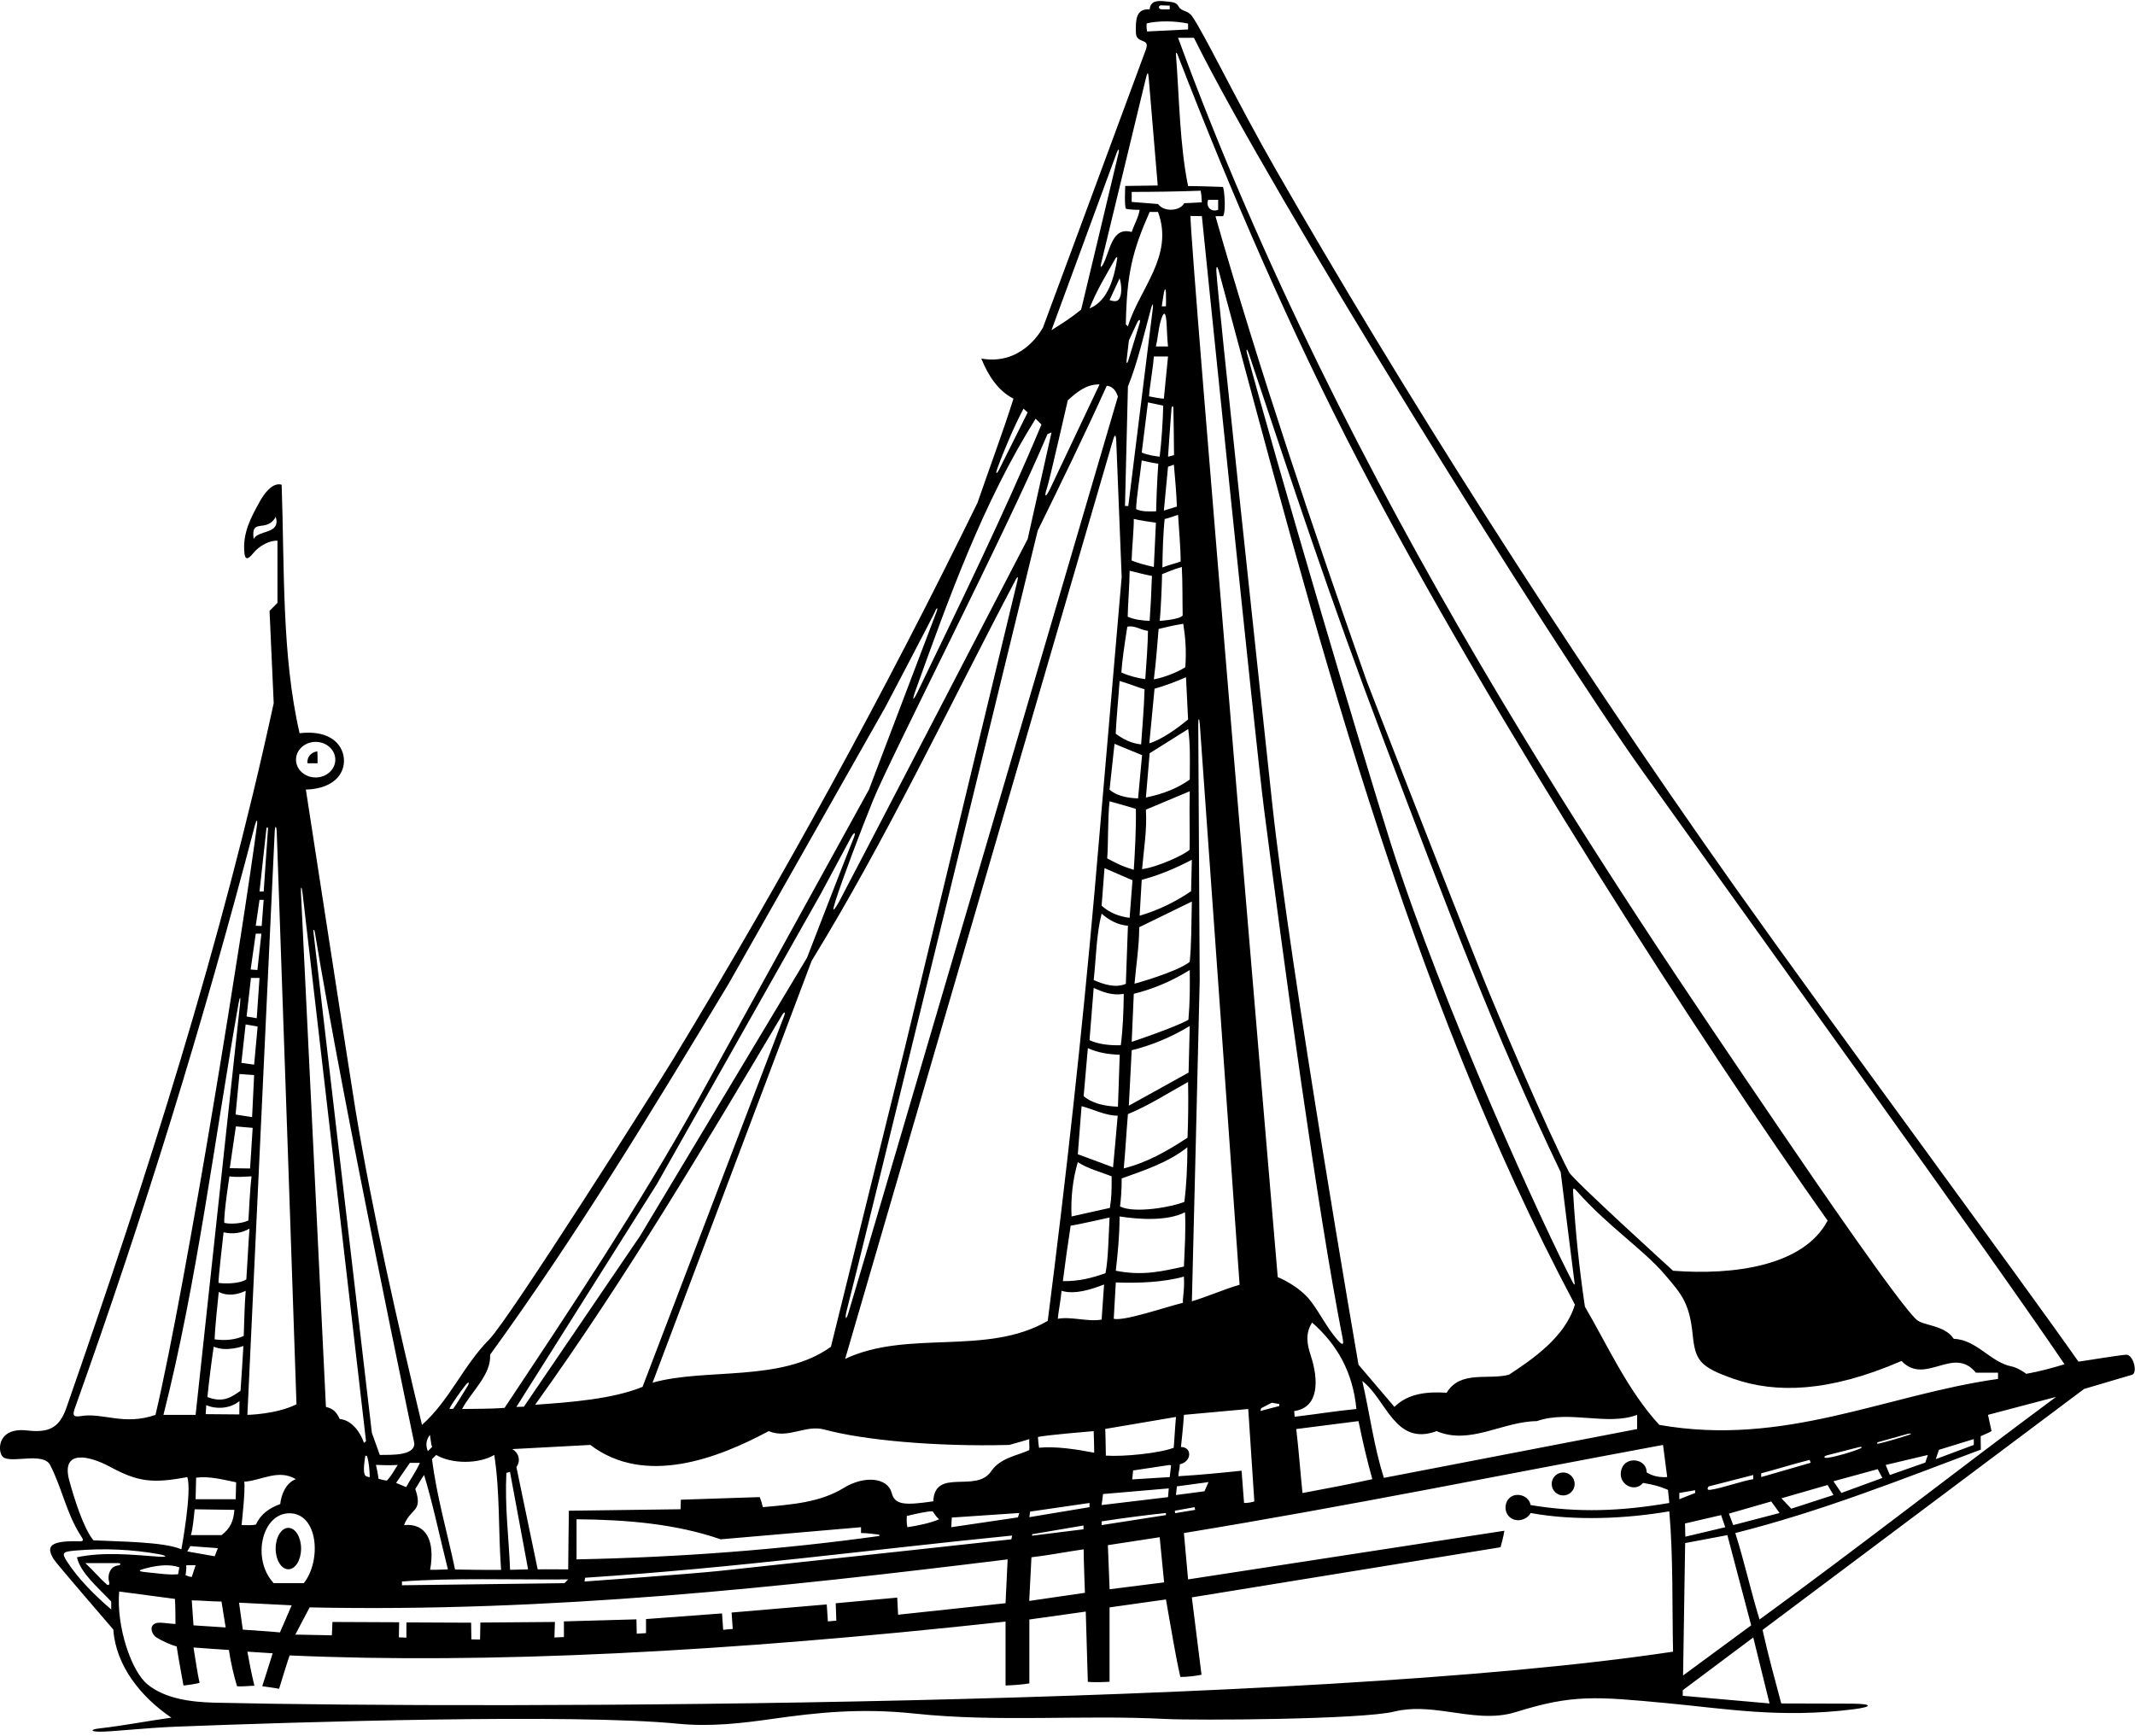 <?xml version="1.0" encoding="UTF-8"?>
<svg xmlns="http://www.w3.org/2000/svg" xmlns:xlink="http://www.w3.org/1999/xlink" width="460pt" height="374pt" viewBox="0 0 460 374" version="1.1">
<g id="surface1">
<path style=" stroke:none;fill-rule:nonzero;fill:rgb(0%,0%,0%);fill-opacity:1;" d="M 458.121 291.91 C 455.898 292.098 450.129 293.094 447.816 293.406 C 435.355 275.613 394.359 220.184 373.992 191.414 C 336.289 138.164 301.508 82.984 274.879 36.531 C 266.344 21.633 259.406 7.086 256.809 3.457 C 255.906 2.199 254.586 2.504 253.992 1.477 C 253.473 0.57 253.094 0.461 250.883 0.27 C 249.309 0.133 247.863 0.176 247.699 2.023 C 244.613 1.789 244.703 4.535 244.734 6.969 C 244.75 8.141 245.293 8.465 246.195 8.836 C 246.824 9.09 247.379 9.281 246.891 10.66 C 246.891 10.66 224.805 70.41 224.727 70.547 C 224.004 71.871 219.809 78.75 211.434 77.262 C 212.797 80.695 214.965 84.195 218.359 85.902 C 215.934 93.57 213.062 101.16 210.621 108.312 C 190.711 149.074 168.758 189.102 144.988 228.312 C 141.641 233.84 109.66 284.352 105.398 288.629 C 99.828 294.227 96.848 301.781 90.922 307.031 C 85.605 284.809 80.461 262.336 76.625 239.363 C 75.711 233.875 65.902 170.141 65.902 170.141 C 72.574 169.934 74.707 165.988 73.977 162.711 C 73.309 159.711 70.324 157.309 64.551 157.992 C 60.684 141.25 61.312 122.621 60.684 104.441 C 58.656 103.848 56.816 106.555 56.039 107.949 C 54.121 111.395 52.215 114.828 52.66 119.152 C 52.801 120.535 53.309 120.742 54.551 119.215 C 55.945 117.496 58.164 116.43 59.781 116.504 L 59.781 129.91 L 58.074 131.621 L 58.973 151.512 C 47.688 203.637 31.59 253.711 14.316 303.328 C 12.781 307.738 10.484 308.766 5.832 308.234 C -0.734 307.48 -0.566 312.918 0.652 313.961 C 2.355 315.41 9.32 312.797 10.809 315.691 C 13.344 320.613 14.336 326.164 17.398 330.902 C 17.988 331.812 18.164 332.148 17.07 332.117 C 9.785 331.906 10.316 333.727 11.508 335.902 C 11.914 336.645 24.414 351.129 24.414 351.129 C 24.953 358.961 30.387 365.684 36.922 370.121 C 31.887 370.809 26.645 371.848 21.387 372.441 C 19.355 372.668 19.523 373.137 21.512 373.145 C 24.078 373.156 31.469 372.312 38.012 372.059 C 63.562 371.066 123.484 369.203 146.109 371.43 C 153.043 372.109 159.738 371.34 166.402 370.387 C 176.047 369.012 185.488 368.012 197.074 369.242 C 215.074 371.152 233.16 369.469 250.938 370.395 C 257.758 370.75 293.477 370.523 300.406 368.809 C 304.164 367.883 307.949 368.27 311.727 368.801 C 316.723 369.5 321.703 370.445 326.602 368.914 C 338.797 365.086 343.781 365.551 359.281 367.008 C 371.75 368.18 383.641 370.285 399.254 368.324 C 403.629 367.777 403.465 367.133 399.012 367.102 C 395.168 367.074 383.781 367.059 383.781 367.059 C 382.34 361.66 380.977 356.691 379.754 351.219 L 449.031 299.289 L 459.379 296.23 C 460.637 295.793 459.637 291.902 458.121 291.91 Z M 54.652 116.141 C 54.004 111.406 57.379 114.969 59.422 111.371 C 60.504 115.219 55.691 114.094 54.652 116.141 Z M 250.191 1.152 L 252.02 1.211 L 252.02 2.023 L 250.312 2.023 C 249.504 1.969 249.504 1.152 250.191 1.152 Z M 247.145 5.02 C 249.5 4.453 253.203 4.473 255.98 5.082 L 255.98 6.344 L 247.129 6.781 C 247.129 6.781 246.879 5.082 247.145 5.02 Z M 357.5 307.031 C 350.66 299.559 346.52 290.199 341.48 281.559 C 340.289 273.562 339.422 265.406 338.949 257.09 C 338.891 256.039 338.891 255.695 339.863 256.797 C 346.312 264.09 354.094 269.27 358.609 274.547 C 362.266 278.82 363.996 280.699 364.688 287.48 C 365.254 293.051 366.047 294.531 373.652 297.148 C 382.582 300.219 393.934 300.082 409.699 293.262 C 414.828 298.66 420.859 289.84 425.719 295.781 L 430.488 295.781 L 430.488 297.129 C 406.191 300.551 384.59 311.801 357.5 307.031 Z M 425.27 310.09 L 425.27 311.352 L 417.078 314.41 L 417.754 312.406 Z M 370.82 326.469 L 371.719 329.082 L 363.117 331.125 L 363.047 328.281 Z M 368.133 320.297 L 377.75 317.832 L 377.75 318.73 C 375.316 319.113 370.926 320.707 368.465 321.031 C 367.469 321.16 368.133 320.297 368.133 320.297 Z M 363.078 332.5 L 372.172 330.789 L 377.301 350.23 L 362.629 361.031 Z M 372.504 326.156 L 381.629 323.531 L 383.422 326.02 L 373.43 328.629 Z M 379.465 318.281 L 379.465 317.469 C 383.047 316.531 386.613 315.375 389.902 314.582 C 390.027 314.895 390.129 315.195 390.129 315.195 Z M 393.77 319.988 L 395.031 322.148 L 385.941 325.094 L 383.824 322.852 Z M 393.879 314.113 C 392.816 314.277 392.805 313.801 393.719 313.57 C 395.613 313.094 398.594 312.312 400.52 311.828 C 401.145 311.672 401.367 311.883 400.773 312.133 C 398.996 312.879 395.793 313.816 393.879 314.113 Z M 404.57 316.57 L 405.566 318.469 L 396.738 321.699 L 395.031 319.18 Z M 404.855 311.047 C 404.039 311.223 404.609 310.762 404.609 310.762 L 411.191 308.926 C 411.191 308.926 412.309 308.809 411.332 309.168 C 410.23 309.574 406.156 310.77 404.855 311.047 Z M 415.371 313.512 L 414.816 315.156 L 407.18 317.832 L 406.281 315.668 Z M 275.297 275.195 C 275.297 275.195 256.145 50.016 256.504 46.531 C 257.152 46.543 258.949 46.57 258.949 46.57 C 258.949 46.57 270.469 159.793 272.324 174.172 C 276.656 207.734 283.762 260.242 289.277 288.367 C 289.52 289.605 289.434 290.145 288.219 288.77 C 285.918 286.164 284.453 283.047 282.43 280.391 C 279.828 276.969 275.297 275.195 275.297 275.195 Z M 275.629 302.531 L 275.629 302.969 L 271.566 304.031 L 271.719 303.449 L 274.004 302.262 Z M 237.352 328.629 L 237.352 327.82 C 242.473 327.047 246.762 326.488 251.211 326.02 L 251.211 326.469 Z M 250.816 340.969 L 239.074 342.449 L 238.699 332.949 L 249.859 331.238 Z M 180.191 349.219 L 178.375 349.375 L 178.129 345.719 L 157.629 347.469 L 157.875 351 L 155.812 351.188 L 155.566 347.656 L 139.188 348.875 L 139.191 351.906 L 137.191 352.031 L 137.125 348.938 L 121.5 349.375 L 121.5 352.75 L 119.453 352.84 L 119.562 349.5 L 103.5 349.625 L 103.434 353.289 L 101.562 353.25 L 101.504 349.656 L 87.566 349.594 L 87.562 352.875 L 85.938 352.812 L 86 349.562 L 71.625 349.5 C 71.625 349.5 71.562 351.375 71.5 352.375 L 63.629 352.219 L 66.711 346.359 C 118.641 347.441 168.051 342.039 217.102 336.012 L 216.652 345.461 L 193.5 347.938 L 193.312 344.25 L 180.066 345.469 Z M 40.129 337.281 L 42.145 337.27 C 41.879 338.094 41.59 338.984 41.324 339.789 C 40.941 339.781 40.691 339.719 39.984 339.43 C 40.074 338.711 40.191 337.969 40.129 337.281 Z M 54.066 210.73 L 55.914 210.73 L 55.316 219.406 L 53.129 219.031 Z M 54.004 208.906 L 55.102 201.191 L 56.316 201.191 L 55.461 209.02 Z M 55.508 221.188 L 54.754 229.406 L 52.004 229.031 L 52.922 220.746 Z M 54.754 231.656 L 54.316 240.719 L 50.754 240.156 L 51.594 231.43 Z M 52.441 290.031 C 52.285 292.75 52.012 297.121 51.824 299.684 C 50.129 300.844 48.223 302.441 44.691 301.031 C 44.977 298.035 45.621 292.926 46.051 290.18 C 48.816 291.406 52.441 290.031 52.441 290.031 Z M 46.246 288.602 C 46.316 285.969 46.879 280.969 47.129 278.406 C 49.02 279.305 51.051 279.039 52.941 278.141 C 52.664 281.262 52.637 285.246 52.512 287.871 C 50.691 288.719 48.441 288.906 46.246 288.602 Z M 52.629 319.281 C 56.41 319.012 59.961 316.48 63.742 318.73 C 61.512 319.555 60.566 322.219 60.379 324.094 C 58.074 324.93 56.164 326.234 55.16 328.496 C 54.27 328.719 53.211 328.629 52.043 328.629 C 52.043 328.629 52.902 321.078 52.629 319.281 Z M 47.094 276.434 C 46.922 276.379 48.172 265.539 48.172 265.539 C 50.133 265.988 52.133 265.719 53.754 264.73 C 53.512 267.934 53.207 274.02 53.074 275.684 C 51.645 276.629 48.441 276.656 47.094 276.434 Z M 53.512 262.996 C 52.137 263.672 49.5 263.828 48.324 263.496 C 48.199 261.371 49.434 253.48 49.434 253.48 C 50.941 253.719 52.879 253.531 54.203 253.48 C 53.824 256.371 53.633 261.723 53.512 262.996 Z M 53.879 251.781 L 49.504 251.719 L 50.824 242.715 L 54.441 243.031 Z M 51.723 216.281 C 51.434 218.973 42.145 304.871 42.145 304.871 L 35.215 304.871 C 42.379 276.715 46.273 245.227 51.391 216.23 C 51.672 214.641 51.898 214.664 51.723 216.281 Z M 40.344 334.301 L 41.004 333.156 L 46.941 333.594 L 46.254 335.344 Z M 47.723 345.098 L 48.621 350.68 L 41.691 350.23 L 41.316 344.844 C 43.504 344.863 45.676 345.105 47.723 345.098 Z M 47.723 330.789 L 41.129 330.789 C 41.562 329.344 41.754 326.98 41.938 325.223 L 50.504 325.344 C 50.32 327.824 49.566 329.406 47.723 330.789 Z M 42.145 323.051 L 42.254 318.406 C 45.129 318.031 48.066 318.844 50.879 319.406 L 50.781 323.051 Z M 44.316 304.719 L 44.441 302.781 C 46.512 303.68 49.523 303.609 51.594 301.898 L 51.566 304.781 Z M 62.844 345.91 C 61.941 347.98 61.273 349.59 60.312 351.75 C 57.559 351.48 55.445 351.395 52.316 351.156 L 51.504 345.344 Z M 58.973 341.141 C 54.168 336.004 56.387 326.055 62.383 326.078 C 68.566 326.105 69.305 336.289 65.453 341.141 Z M 78.672 313.902 C 78.727 313.527 79.047 313.609 79.156 314.008 C 79.496 315.246 79.617 316.762 79.672 318.281 C 79.191 318.281 78.676 318.133 78.523 317.586 C 78.27 316.668 78.508 315 78.672 313.902 Z M 81.004 315.656 C 82.316 315.719 84.082 315.762 85.703 315.668 C 84.895 316.84 84.508 317.785 83.367 319.027 C 82.871 319.012 82.316 318.844 81.566 318.656 C 81.469 317.84 81.219 316.52 81.004 315.656 Z M 122.422 340.328 L 121.613 341.141 L 86.602 341.59 L 86.602 340.781 C 97.223 339.969 110.453 340.418 122.422 340.328 Z M 109.102 317.379 L 109.879 317.156 L 113.781 338.168 L 109.898 338.258 C 109.629 331.238 108.742 324.762 109.102 317.379 Z M 189.07 330.637 C 189.629 330.703 189.703 330.934 189.188 331.008 C 168.074 333.93 146.363 335.57 124.223 336.012 L 124.223 327.371 C 135.113 327.461 145.641 328.359 155.273 331.691 L 185.512 329.082 L 185.512 330.34 C 186.738 330.34 187.918 330.504 189.07 330.637 Z M 155.008 338.5 C 148.344 339.207 125.934 340.781 125.934 340.781 L 126.066 339.969 C 158.773 337.836 187.566 333.906 218.07 330.879 L 217.91 331.691 C 217.91 331.691 176.102 336.254 155.008 338.5 Z M 195.379 326.656 C 196.496 326.402 199.605 325.621 200.941 325.656 C 201.445 326.402 201.941 327.09 202.344 327.371 C 200.527 328.16 197.934 328.719 195.504 329.082 C 195.32 328.281 195.34 327.531 195.379 326.656 Z M 204.953 329.082 L 205.07 327.004 L 219.621 326.02 L 219.316 326.965 Z M 213.559 317.023 C 210.324 321.84 201.422 316.168 201.082 323.5 C 194.91 324.402 192.789 324.293 192.121 321.695 C 191.266 318.391 186.27 317.859 181.773 320.625 C 176.668 323.766 170.551 324.191 164.363 324.762 C 164.191 323.969 164.004 323.406 163.691 322.594 C 160.508 322.68 151.004 323.031 146.691 323.156 L 146.633 325.211 L 122.566 325.531 C 122.484 329.219 122.477 334.594 122.422 338.168 C 120.465 338.195 118.047 338.113 115.848 338.168 L 111.262 316.121 C 112.359 314.598 111.59 312.879 110.363 312.25 L 127.191 311.352 C 138.891 320.262 154.551 314.32 165.621 308.379 C 169.883 310.137 173.527 306.922 177.629 308.039 C 185.934 310.305 201.578 311.773 217.461 311.352 C 219.324 310.812 220.434 310.539 221.781 310.09 C 221.691 310.906 221.859 311.766 221.754 312.469 C 219.344 313.617 215.523 314.098 213.559 317.023 Z M 254.879 280.719 C 250.691 281.781 242.211 284.711 239.961 284.172 L 240.41 276.34 C 245.004 276.52 250.582 276.34 255.082 275.082 C 255.254 278.094 254.754 279.719 254.879 280.719 Z M 230.871 262.121 C 230.691 257.98 231.141 254.109 232.223 250.422 C 234.539 251.91 237.082 252.488 239.512 253.48 C 239.52 256.527 239.504 257.969 239.129 260.281 Z M 239.066 262.344 C 238.816 266.906 238.793 271.156 238.191 274.344 C 235.316 275.344 232.605 276.105 229 276.055 C 229.398 272.844 230.129 267.656 230.68 264.109 C 232.242 263.895 239.066 262.344 239.066 262.344 Z M 232.223 248.711 L 233.031 238.359 C 235.551 238.992 238.117 240.406 240.816 240.406 C 240.504 244.156 240.129 248.094 239.816 251.531 Z M 246.891 174.461 L 256.34 170.5 C 256.227 175.527 256.387 179.969 256.316 183.094 C 255.262 184.156 249.387 186.855 246.066 187.281 C 246.43 183.051 247.16 178.871 246.891 174.461 Z M 246.066 162.719 L 245.203 172.035 C 243.004 171.969 240.504 171.492 239.062 170.141 L 240.129 160.281 Z M 240.383 158.094 C 240.566 154.406 240.949 150.699 241.223 146.742 C 243.754 147.469 245.066 148.094 246.602 148.523 C 246.504 152.344 246.129 156.512 245.863 160.406 C 243.699 160.152 242.094 159.352 240.383 158.094 Z M 244.727 174.293 C 244.816 178.469 244.504 184.031 244.281 187.422 C 241.379 186.531 240.629 186.031 238.551 184.973 C 238.816 181.844 238.629 176.594 239.062 172.66 C 241.379 173.281 244.066 174.094 244.727 174.293 Z M 244.004 189.68 L 243.383 197.77 C 241.133 197.5 239.062 196.691 237.352 195.16 L 237.973 187.066 Z M 243.02 199.48 L 242.57 211.992 C 240.32 212.98 237.711 212.078 235.641 211.18 C 236.184 206.41 236.184 201.461 237.352 196.871 C 238.973 198.312 240.859 199.301 243.02 199.48 Z M 242.121 214.148 C 242.09 217.902 241.93 221.711 241.484 225.23 C 239.117 225.285 236.723 225.039 234.742 224.141 L 235.641 212.891 C 237.566 213.719 239.602 214.602 242.121 214.148 Z M 241.254 227.281 L 240.871 238.469 C 238.25 238.363 235.551 237.91 233.48 236.199 L 234.383 225.852 C 236.539 226.84 238.824 227.188 241.254 227.281 Z M 255.082 272.922 C 250.402 273.91 246.324 274.98 240.41 273.82 C 240.852 269.723 241.199 266.535 241.223 262.121 C 245.27 262.75 251.449 263.195 255.316 261.219 C 255.512 264.84 255.254 269.031 255.082 272.922 Z M 255.191 258.969 C 252.504 260.094 244.441 261.531 241.316 259.969 C 241.504 258.594 241.691 256.281 241.672 253.93 C 246.066 252.344 251.68 250.547 255.816 247.219 C 255.855 251.484 255.566 255.906 255.191 258.969 Z M 242.121 251.77 C 242.473 248.031 242.691 243.906 243.02 240.07 C 247.629 238.156 251.441 235.656 255.98 233.141 C 256.066 237.406 256.004 241.469 255.859 245.152 C 251.449 248.035 247.34 250.422 242.121 251.77 Z M 243.215 238.254 L 243.832 226.301 C 248.242 225.223 252.473 223.422 256.34 221.078 L 256.086 231.121 Z M 256.055 219.73 C 253.406 221.305 243.832 224.5 243.832 224.5 L 244.281 214.148 C 248.793 213.023 252.719 211.262 256.34 209.02 C 256.379 213.094 256.379 215.844 256.055 219.73 Z M 256.336 207.262 C 253.516 209.492 244.441 211.969 244.441 211.969 C 244.781 207.941 245.441 204.027 245.453 199.797 L 256.789 194.262 C 256.703 199.086 256.691 203.781 256.336 207.262 Z M 256.629 192.031 C 253.473 194.207 249.59 196.152 245.539 197.32 L 245.992 189.582 C 249.77 188.59 253.371 187.062 256.789 185.262 Z M 256.34 167.98 C 253.738 169.855 250.566 171.094 246.891 171.852 L 247.699 162.312 L 256.004 157.094 C 256.504 160.469 256.355 164.656 256.34 167.98 Z M 251.316 69.281 C 251.441 70.855 251.441 72.781 251.66 74.652 L 249.051 74.652 C 249.398 73.207 249.59 70.969 250.027 69.348 C 250.629 67.137 251.137 66.938 251.316 69.281 Z M 250.312 66.012 C 250.414 65.461 250.645 63.629 250.785 62.973 C 250.973 62.105 251.172 62.16 251.211 63.031 C 251.254 63.941 251.211 66.012 251.211 66.012 Z M 249.879 133.781 C 250.129 130.906 250.316 126.656 250.379 123.719 C 251.191 123.406 252.691 122.719 254.633 122.172 C 254.816 125.719 254.754 130.156 254.816 132.594 C 254.238 133.523 249.879 133.781 249.879 133.781 Z M 254.941 134.406 C 255.395 137.285 255.648 140.18 255.379 143.781 C 253.48 144.969 250.672 146.02 248.602 146.383 C 249.039 142.969 249.379 138.719 249.629 135.531 C 251.316 135.156 252.504 134.781 254.941 134.406 Z M 250.441 122.281 C 250.48 119.062 250.633 114.344 250.941 111.844 C 251.566 111.719 253.82 110.922 253.82 110.922 C 253.984 113.594 254.387 118.219 254.379 120.969 C 253.441 121.406 252.449 121.5 250.441 122.281 Z M 250.762 110.02 L 251.66 100.57 L 252.922 100.121 C 253.191 103.031 253.504 106.844 253.566 109.156 Z M 251.66 98.41 C 251.66 98.41 252.332 88.609 252.402 88.031 C 252.473 87.445 252.855 87.348 252.816 88.031 C 252.84 88.172 252.93 95.445 252.953 98.07 Z M 251.66 76.812 L 250.762 85.902 C 250.129 85.914 248.312 85.543 247.566 85.406 C 247.691 83.219 248.434 79.414 248.602 76.812 Z M 250.629 87.406 C 250.527 91.082 250.27 95.012 249.859 98.41 C 248.816 98.281 247.379 98.094 245.992 97.512 L 247.34 86.711 Z M 249.566 99.906 C 249.316 103.344 249.16 107.219 249.098 110.172 C 247.504 110.219 245.941 110.281 244.781 109.703 C 244.816 107.469 245.688 102.043 245.992 99.223 C 247.441 99.531 248.754 99.844 249.566 99.906 Z M 249.051 112.633 L 248.602 122.172 C 246.566 121.719 245.066 121.281 243.816 120.781 C 243.883 118.094 244.332 113.766 244.281 111.82 C 245.691 112.156 247.441 112.406 249.051 112.633 Z M 248.191 124.094 C 248.066 127.719 247.906 130.973 247.699 133.781 C 246.191 133.719 244.379 133.531 242.969 132.887 C 243.004 130.344 243.379 126.031 243.383 122.98 C 245.566 123.531 247.328 123.961 248.191 124.094 Z M 248.754 148.406 C 250.941 147.781 253.281 146.922 255.531 145.93 L 255.98 155.02 C 253.84 156.812 250.242 159.434 247.629 160.156 Z M 255.129 43.781 C 254.363 45.422 250.859 45.816 249.504 43.961 L 243.832 43.512 L 243.832 41.352 C 248.512 41.352 253.629 41.281 258.691 41.094 C 258.879 42.094 258.879 42.531 258.941 43.594 C 257.191 43.719 256.379 43.719 255.129 43.781 Z M 249.504 45.672 C 253.012 55.211 245.449 62.23 243.02 70.332 L 242.57 69.883 C 242.754 58.906 244.027 54.016 247.699 45.672 Z M 245.543 69.648 C 245.672 69.23 243.215 77.305 243.105 77.664 C 242.891 78.371 242.656 78.414 242.727 77.656 C 242.766 77.223 243.23 73.359 243.23 73.359 C 243.23 73.359 244.754 70.031 245.004 69.531 C 245.469 68.602 245.785 68.852 245.543 69.648 Z M 243.02 83.289 C 245.098 78.211 246.566 71.73 248.023 66.367 C 248.285 65.406 248.516 65.355 248.387 66.406 C 247.797 71.184 243.098 109.035 243.098 109.035 L 242.387 109.023 Z M 242.883 135.047 C 244.41 134.688 245.539 135.672 247.34 135.941 C 247.301 138.902 247.004 143.094 246.754 146.344 C 245.066 146.094 243.441 145.719 241.602 144.914 C 241.754 142.469 242.316 138.656 242.883 135.047 Z M 235.848 191.902 C 233.098 223.008 229.676 253.941 225.742 284.621 C 212.602 292.27 195.684 286.418 182.094 292.809 C 182.094 292.809 239.426 96.117 239.793 94.863 C 240.211 93.43 240.445 93.594 240.504 95.031 C 240.559 96.387 241.672 124.332 241.672 124.332 C 241.672 124.332 235.93 190.977 235.848 191.902 Z M 240.996 64.578 C 240.688 64.93 240.105 65.02 239.062 64.66 L 241.223 59.98 C 241.691 61.406 241.789 63.695 240.996 64.578 Z M 234.742 66.461 C 236.246 62.613 238.375 59.156 240.402 55.578 C 240.555 55.309 240.766 55.398 240.711 55.738 C 240.113 59.473 238.863 64.812 234.742 66.461 Z M 236.902 82.84 C 236.902 82.84 227.031 103.688 226.297 105.234 C 225.273 107.395 224.879 107.195 225.605 105.086 C 226.074 103.723 230.062 86.262 230.062 86.262 C 232.039 84.461 234.109 82.754 236.902 82.84 Z M 238.465 83.113 C 239.965 83.281 240.547 84.531 240.859 85.453 C 240.859 85.453 186.441 270.906 182.832 282.785 C 182.328 284.43 182.012 284.391 182.332 282.77 C 184.797 273.539 223.582 114.34 223.582 114.34 C 228.531 104.262 233.785 93.465 238.465 83.113 Z M 219.188 125.23 C 218.891 126.465 195.051 225.398 195.051 225.398 L 179.031 290.199 C 168.32 297.941 152.031 294.699 140.602 297.941 L 174.879 207.031 C 191.078 180.652 204.613 151.898 218.902 124.789 C 219.254 124.125 219.43 124.23 219.188 125.23 Z M 138.441 298.84 C 132.047 301.445 123.129 302.156 115.297 302.695 C 134.715 275.668 151.699 247.012 168.484 218.762 C 168.973 217.941 169.32 217.941 168.918 218.992 C 167.855 221.781 138.441 298.84 138.441 298.84 Z M 173.879 206.363 L 137.922 266.305 L 112.879 303.113 L 111.262 303.16 L 141.504 255.191 L 176.871 192.551 C 176.871 192.551 182.91 181.285 183.266 180.621 C 184.105 179.055 184.547 179.195 183.797 180.906 C 183.145 182.395 173.879 206.363 173.879 206.363 Z M 222.23 335.559 C 225.379 335.219 229.699 334.391 233.48 333.848 C 233.504 337.031 233.691 340.906 233.754 343.219 L 221.754 344.969 Z M 222.379 330.906 L 222.383 330.594 L 233.453 328.711 L 233.441 329.531 Z M 221.781 326.918 L 221.941 325.719 L 234.742 323.859 L 234.742 324.762 Z M 223.871 311.957 C 223.703 310.984 223.691 310.344 223.629 309.656 C 224.832 309.262 235.641 308.379 235.641 308.379 C 235.691 310.219 235.754 311.406 235.754 313.031 C 232.07 312.312 227.383 311.594 223.871 311.957 Z M 227.902 284.172 C 228.066 282.469 228.566 280.094 228.711 278.141 C 231.684 279.039 235.27 277.77 237.879 276.781 L 237.352 284.344 C 234.473 284.883 230.781 283.629 227.902 284.172 Z M 237.352 324.309 L 237.656 321.934 L 251.816 320.719 L 251.66 322.602 Z M 243.941 318.781 L 244.141 316.852 L 252.02 315.668 L 252.316 315.781 L 252.02 318.281 Z M 238.262 313.656 C 238.215 311.777 238.23 310.094 238.129 307.906 L 253.371 305.32 C 253.191 307.156 253.004 310.781 252.879 311.969 C 249.766 313.148 242.066 313.922 238.262 313.656 Z M 253.371 322.148 L 253.566 320.281 L 260.387 319.363 L 259.504 321.344 Z M 257.504 325.344 L 253.184 326.062 L 253.129 325.531 L 257.379 324.762 Z M 253.879 318.094 C 253.883 317.301 254.211 316.406 254.188 315.527 C 256.824 314.965 256.879 311.781 254.441 311.801 C 254.441 311.801 254.941 307.406 255.082 304.871 L 268.941 303.609 L 270.254 323.531 C 269.566 323.719 268.949 323.879 268.039 323.859 L 267.504 316.906 C 263.195 317.367 258.508 317.82 253.879 318.094 Z M 258.172 156.035 C 258.168 154.594 258.402 154.645 258.504 156.031 C 259.125 164.246 267.078 276.84 267.078 276.84 C 263.656 277.832 260.324 279.336 256.797 280.406 C 256.797 280.406 258.492 212.48 258.484 211.281 C 258.395 194.52 258.184 160.441 258.172 156.035 Z M 260.301 43.062 L 262.461 43.062 L 262.461 45.223 C 260.93 45.762 259.762 44.594 260.301 43.062 Z M 339.32 281.109 C 337.258 288.137 330.066 292.965 325.102 296.23 C 320.512 297.398 314.66 295.238 311.691 300.102 C 307.371 299.832 303.32 300.281 300.441 303.16 L 292.699 294.07 C 292.699 294.07 277.953 208.891 274.109 173.148 C 271.5 148.887 262.406 64.297 262.082 58.605 C 262.004 57.203 262.27 57.184 262.629 58.531 C 283.277 135.191 302.895 212.582 339.32 281.109 Z M 269.043 76.141 C 278.52 104.414 286.152 127.898 298.168 159.641 C 311.914 195.953 321.992 222.777 336.262 252.578 C 336.262 252.578 339.125 275.691 339.215 276.152 C 339.297 276.605 339.379 277.289 338.84 276.27 C 333.055 265.273 310.852 217.102 299.59 181.543 C 293.609 162.652 275.211 100.453 268.703 76.215 C 268.422 75.172 268.648 74.961 269.043 76.141 Z M 282.43 292.152 C 281.645 289.754 281.148 287.387 282.711 284.98 C 288.199 289.84 291.465 295.695 292.25 303.609 C 287.441 304.078 284.02 304.688 278.941 305.281 L 278.84 304.059 C 284.293 303.289 284.086 297.238 282.43 292.152 Z M 292.699 306.219 C 293.691 311.094 294.582 314.777 295.672 318.73 C 290.941 319.781 285.488 320.816 280.629 321.719 C 280.188 317.461 279.832 312.52 279.289 307.93 Z M 293.512 297.582 C 298.73 301.539 300.531 311.711 309.531 308.379 C 316.73 311.441 323.66 306.309 331.133 306.219 C 338.062 303.789 346.34 307.301 352.73 304.871 L 352.73 307.93 L 298.16 318.453 C 295.969 311.5 295.133 304.602 293.512 297.582 Z M 360.473 273.82 C 360.473 273.82 338.734 254.062 338.062 252.578 C 333.48 243.82 322.477 218.023 319.504 210.594 C 310.16 187.219 294.613 147.18 294.43 146.66 C 282.824 113.719 271.473 80.211 261.879 46.594 C 262.5 46.535 263.473 46.645 263.539 46.539 C 264.109 45.637 263.883 41.379 263.504 40.281 C 260.379 40.219 259.129 40.094 255.98 40.094 C 254.172 31.215 254.09 21.141 253.379 11.883 C 253.328 11.203 253.504 11.23 253.703 11.754 C 265.227 41.508 277.988 71.184 292.766 99.586 C 321.508 154.836 367.129 225.363 393.77 263.02 C 388.629 272.781 373.605 274.828 360.473 273.82 Z M 247.5 16.844 C 247.828 20.77 249.441 39.969 249.441 39.969 L 242.441 40.07 C 242.441 40.07 242.234 44.227 242.566 44.969 C 243.383 45.223 245.539 45.223 245.539 45.223 C 245.312 46.801 244.371 48.371 243.832 49.992 C 239.578 48.812 239.254 53.832 237.672 56.973 C 237.258 57.695 237.02 57.688 237.234 56.805 C 238.828 50.211 245.652 21.977 246.871 16.934 C 247.215 15.512 247.379 15.352 247.5 16.844 Z M 240.641 32.82 C 240.969 31.941 241.211 32.102 241.004 32.969 C 239.75 38.336 232.941 66.719 232.941 66.719 C 230.793 68.473 228.82 69.727 226.551 71.141 C 226.551 71.141 238.586 38.383 240.641 32.82 Z M 225.691 93.531 L 226.551 93.191 L 221.422 116.141 C 221.422 116.141 181.516 193.059 180.742 194.383 C 179.367 196.746 179.305 196.363 180.012 194.129 C 181.41 189.699 185.578 178.664 188.082 172.508 C 191.949 162.996 217.199 113.801 225.691 93.531 Z M 214.906 100.891 C 216.297 97.035 218.727 91.379 220.52 88.062 L 221.422 88.871 C 221.422 88.871 216.977 97.777 215.34 101.039 C 214.688 102.336 214.441 102.184 214.906 100.891 Z M 223.133 90.223 L 224.391 91.48 C 216.238 110.949 206.934 129.953 197.754 148.996 C 196.723 151.133 196.445 151.051 197.242 148.836 C 204.48 128.699 211.801 108.305 223.133 90.223 Z M 105.594 291.91 C 124.402 265.988 140.691 238.992 156.98 211.992 L 190.73 152.41 C 190.73 152.41 201.148 132.609 201.488 131.707 C 201.82 130.805 202.148 130.871 201.777 131.852 C 201.465 132.664 187.223 170.141 187.223 170.141 L 150.141 237.461 C 137.723 259.781 123.023 281.852 108.715 303.363 C 105.613 303.613 102.023 303.555 99.562 303.609 C 101.633 299.738 105.863 296.23 105.594 291.91 Z M 100.273 298.492 C 100.941 297.621 101.293 297.797 100.703 298.738 C 99.82 300.148 98.59 302.238 97.656 303.555 C 97.379 303.613 97.047 303.613 96.82 303.562 C 97.57 302.109 99.203 299.883 100.273 298.492 Z M 106.492 313.512 C 107.754 321.609 107.336 329.91 107.965 338.281 C 104.465 338.281 101.629 338.281 98.047 338.195 C 96.426 330.457 94.074 322.418 93.082 314.41 L 93.98 313.512 C 97.312 315.488 103.16 315.488 106.492 313.512 Z M 92.633 309.191 C 92.754 310.031 92.879 311.094 93.082 311.801 L 92.184 312.699 C 91.645 311.441 91.824 310.18 92.633 309.191 Z M 91.371 317.832 C 93.082 323.32 94.793 331.328 96.504 338.168 C 95.465 338.195 93.965 338.281 92.676 338.258 C 93.797 331.945 91.789 328.156 87.051 328.629 C 88.457 324.922 91.203 325.848 89.477 320.84 C 90.047 320.031 90.598 318.883 91.371 317.832 Z M 87.504 320.441 L 85.344 319.539 C 86.215 318.195 87.309 316.699 88.312 315.219 L 90.473 315.219 C 89.664 317.02 88.465 318.695 87.504 320.441 Z M 67.828 200.84 C 74.184 239.289 89.266 310.883 89.27 311.031 C 89.301 313.746 84.242 313.469 81.832 313.512 L 80.121 308.738 C 80.121 308.738 68.805 211.992 67.543 200.898 C 67.465 200.219 67.711 200.152 67.828 200.84 Z M 78.863 310.539 L 78.414 310.898 C 77.73 308.848 75.914 306 73.191 305.77 C 72.5 304.223 71.754 303.531 70.223 303.16 C 70.223 303.16 64.93 193.797 64.855 192.59 C 64.746 190.844 64.992 190.77 65.203 192.586 C 65.414 194.398 78.863 310.539 78.863 310.539 Z M 68.012 159.859 C 70.352 159.859 72.246 161.574 72.246 163.691 C 72.246 165.812 70.352 167.527 68.012 167.527 C 65.672 167.527 63.777 165.812 63.777 163.691 C 63.777 161.574 65.672 159.859 68.012 159.859 Z M 59.184 179.285 C 59.266 177.617 59.582 177.988 59.629 179.344 C 60.473 202.969 63.898 302.391 63.879 302.594 C 59.504 304.781 53.301 304.871 53.301 304.871 C 53.301 304.871 58.598 191.492 59.184 179.285 Z M 57.422 178.355 L 57.754 178.344 L 56.812 192.102 L 55.914 192.102 Z M 56.812 193.902 L 56.379 199.531 L 55.102 199.48 L 55.914 193.902 Z M 16.191 303.258 C 30.875 262.203 43.809 220.402 54.914 177.852 C 55.25 176.57 55.555 176.359 55.348 177.98 C 52.879 197.031 40.301 275.996 33.504 304.871 C 26.758 307.258 22.098 304.332 17.441 305.137 C 15.531 305.469 15.676 304.695 16.191 303.258 Z M 14.852 318.738 C 13.254 312.238 19.316 313.695 23.707 316.066 C 29.719 319.32 32.863 319.691 40.344 318.281 C 41.422 321.16 39.082 333.848 39.082 333.848 C 35.297 332.195 25.629 332.195 20.129 331.906 C 17.953 329.266 15.926 322.727 14.852 318.738 Z M 38.633 337.719 L 38.379 339.219 C 36.566 339.41 34.051 339.035 31.625 338.793 C 29.613 338.594 29.629 338.391 31.641 337.883 C 34.008 337.285 36.586 336.992 38.633 337.719 Z M 23.965 346.809 C 20.531 343.859 16.961 340.34 14.504 336.574 C 13.191 334.562 13.465 334.359 16.246 334.113 C 22.305 333.578 28.516 333.852 34.246 334.898 C 36.105 335.238 36.059 335.566 34.133 335.426 C 28.496 335.016 22.379 334.344 16.582 335.559 C 17.301 338.891 21.082 342.039 23.965 345.098 Z M 23.504 340.844 C 23.711 341.535 23.316 341.781 22.871 341.289 C 21.562 340.16 20.012 338.312 18.383 336.82 C 18.383 336.82 25.066 336.82 25.441 336.82 C 26.121 336.82 26.129 337.281 25.316 337.344 C 23.691 337.594 23.098 339.461 23.504 340.844 Z M 46.371 366.895 C 40.891 366.77 35.504 365.973 31.789 362.957 C 28.285 360.109 25.043 350.48 25.672 342.941 L 37.691 344.531 C 37.824 346.297 37.77 348.484 37.812 349.938 C 36.625 349.875 35.539 349.691 34.566 349.656 C 31.891 349.555 32.402 352.07 33.816 352.906 C 35.117 353.672 36.691 354.406 38.066 354.781 C 38.5 357.625 39.125 360.875 39.531 363.191 C 40.5 363.125 42.402 362.789 43 362.625 C 42.578 360.809 42.125 357.625 41.691 355 C 44.941 355.219 46.941 355.406 49.316 355.531 C 49.77 358.598 50.441 361.219 51.066 363.344 C 52.191 363.469 53.688 363.25 54.812 363.25 C 54.121 360.344 53.754 358.418 53.301 355.898 L 58.75 356.25 C 58.062 358.562 57.125 361.312 56.504 363.344 C 57.754 363.531 59.453 363.742 60.129 363.906 C 60.816 361.719 61.562 359.188 62.395 356.711 C 104.781 358.598 156.129 356.031 216.652 349.418 L 216.652 363.191 C 218.5 363.125 220.441 362.969 221.781 362.738 L 221.781 348.969 L 233.934 347.262 L 234.379 362.406 C 235.941 362.531 237.754 362.469 239.062 362.379 L 239.062 346.359 L 251.211 344.648 C 252.41 351.277 253.191 356.469 254.316 361.344 C 255.75 361.375 257.992 361.074 258.875 360.875 L 256.789 344.199 L 323.301 333.398 C 323.504 332.594 323.879 331.406 324.129 329.844 L 255.98 340.328 L 255.082 330.34 C 289.73 324.668 323.84 317.738 358.312 311.352 L 359.211 318.281 C 357.465 318.363 356.215 318.113 354.797 317.289 C 354.797 314.273 350.32 313.684 349.379 316.531 C 348.297 319.809 352.258 321.773 353.992 319.539 C 356.109 319.918 357.203 320.113 359.379 321.031 L 359.66 323.859 C 349.379 325.613 340.129 326.031 329.781 324.309 C 329.57 323.012 328.367 322.168 327.133 322.121 C 323.801 321.996 323.336 326.879 326.566 327.531 C 327.871 327.793 329.32 327.008 329.781 326.02 C 339.34 327.773 350.406 327.246 359.66 325.66 C 360.527 335.527 360.258 346.48 360.473 355.898 C 281.801 367.809 105.879 368.25 46.371 366.895 Z M 361.82 321.699 L 365.215 321.113 L 365.242 321.699 L 361.82 323.051 Z M 381.262 367.059 L 362.562 365.406 L 362.562 364.207 L 377.75 352.84 Z M 379.102 348.969 C 377.094 342.395 375.859 336.551 373.879 330.34 C 392.148 325.75 409.324 318.93 426.785 312.359 C 426.754 311.344 426.754 310.094 426.754 309.469 C 427.816 308.969 428.652 308.684 429.086 308.359 L 428.328 304.871 L 443 301 C 422.57 316.121 400.52 333.398 379.102 348.969 Z M 436.566 296.031 C 436.234 295.742 434.574 294.66 433.461 294.449 C 428.863 293.57 425.922 288.664 420.949 288.488 C 418.996 285.516 414.484 285.688 412.992 284.41 C 409.551 281.473 391.105 254.551 383.438 243.266 C 347.48 190.348 289.672 105.957 253.82 8.141 C 253.82 8.141 256.441 8.141 257.242 8.141 C 273.504 41.094 333.496 137.613 353.91 166.195 C 380.387 203.27 429.188 270.867 444.816 293.969 C 442.43 294.703 439.266 295.566 436.566 296.031 "/>
<path style=" stroke:none;fill-rule:nonzero;fill:rgb(0%,0%,0%);fill-opacity:1;" d="M 68.422 164.473 C 68.445 163.531 68.398 162.645 68.379 161.906 C 66.758 162.117 66.086 163.441 66.262 164.473 L 68.422 164.473 "/>
<path style=" stroke:none;fill-rule:nonzero;fill:rgb(0%,0%,0%);fill-opacity:1;" d="M 62.129 329.223 C 60.617 329.223 59.391 331.219 59.391 333.684 C 59.391 336.152 60.617 338.148 62.129 338.148 C 63.645 338.148 64.871 336.152 64.871 333.684 C 64.871 331.219 63.645 329.223 62.129 329.223 "/>
<path style=" stroke:none;fill-rule:nonzero;fill:rgb(0%,0%,0%);fill-opacity:1;" d="M 336.797 322.238 C 338.164 322.238 339.273 321.133 339.273 319.766 C 339.273 318.398 338.164 317.289 336.797 317.289 C 335.43 317.289 334.324 318.398 334.324 319.766 C 334.324 321.133 335.43 322.238 336.797 322.238 "/>
</g>
</svg>
